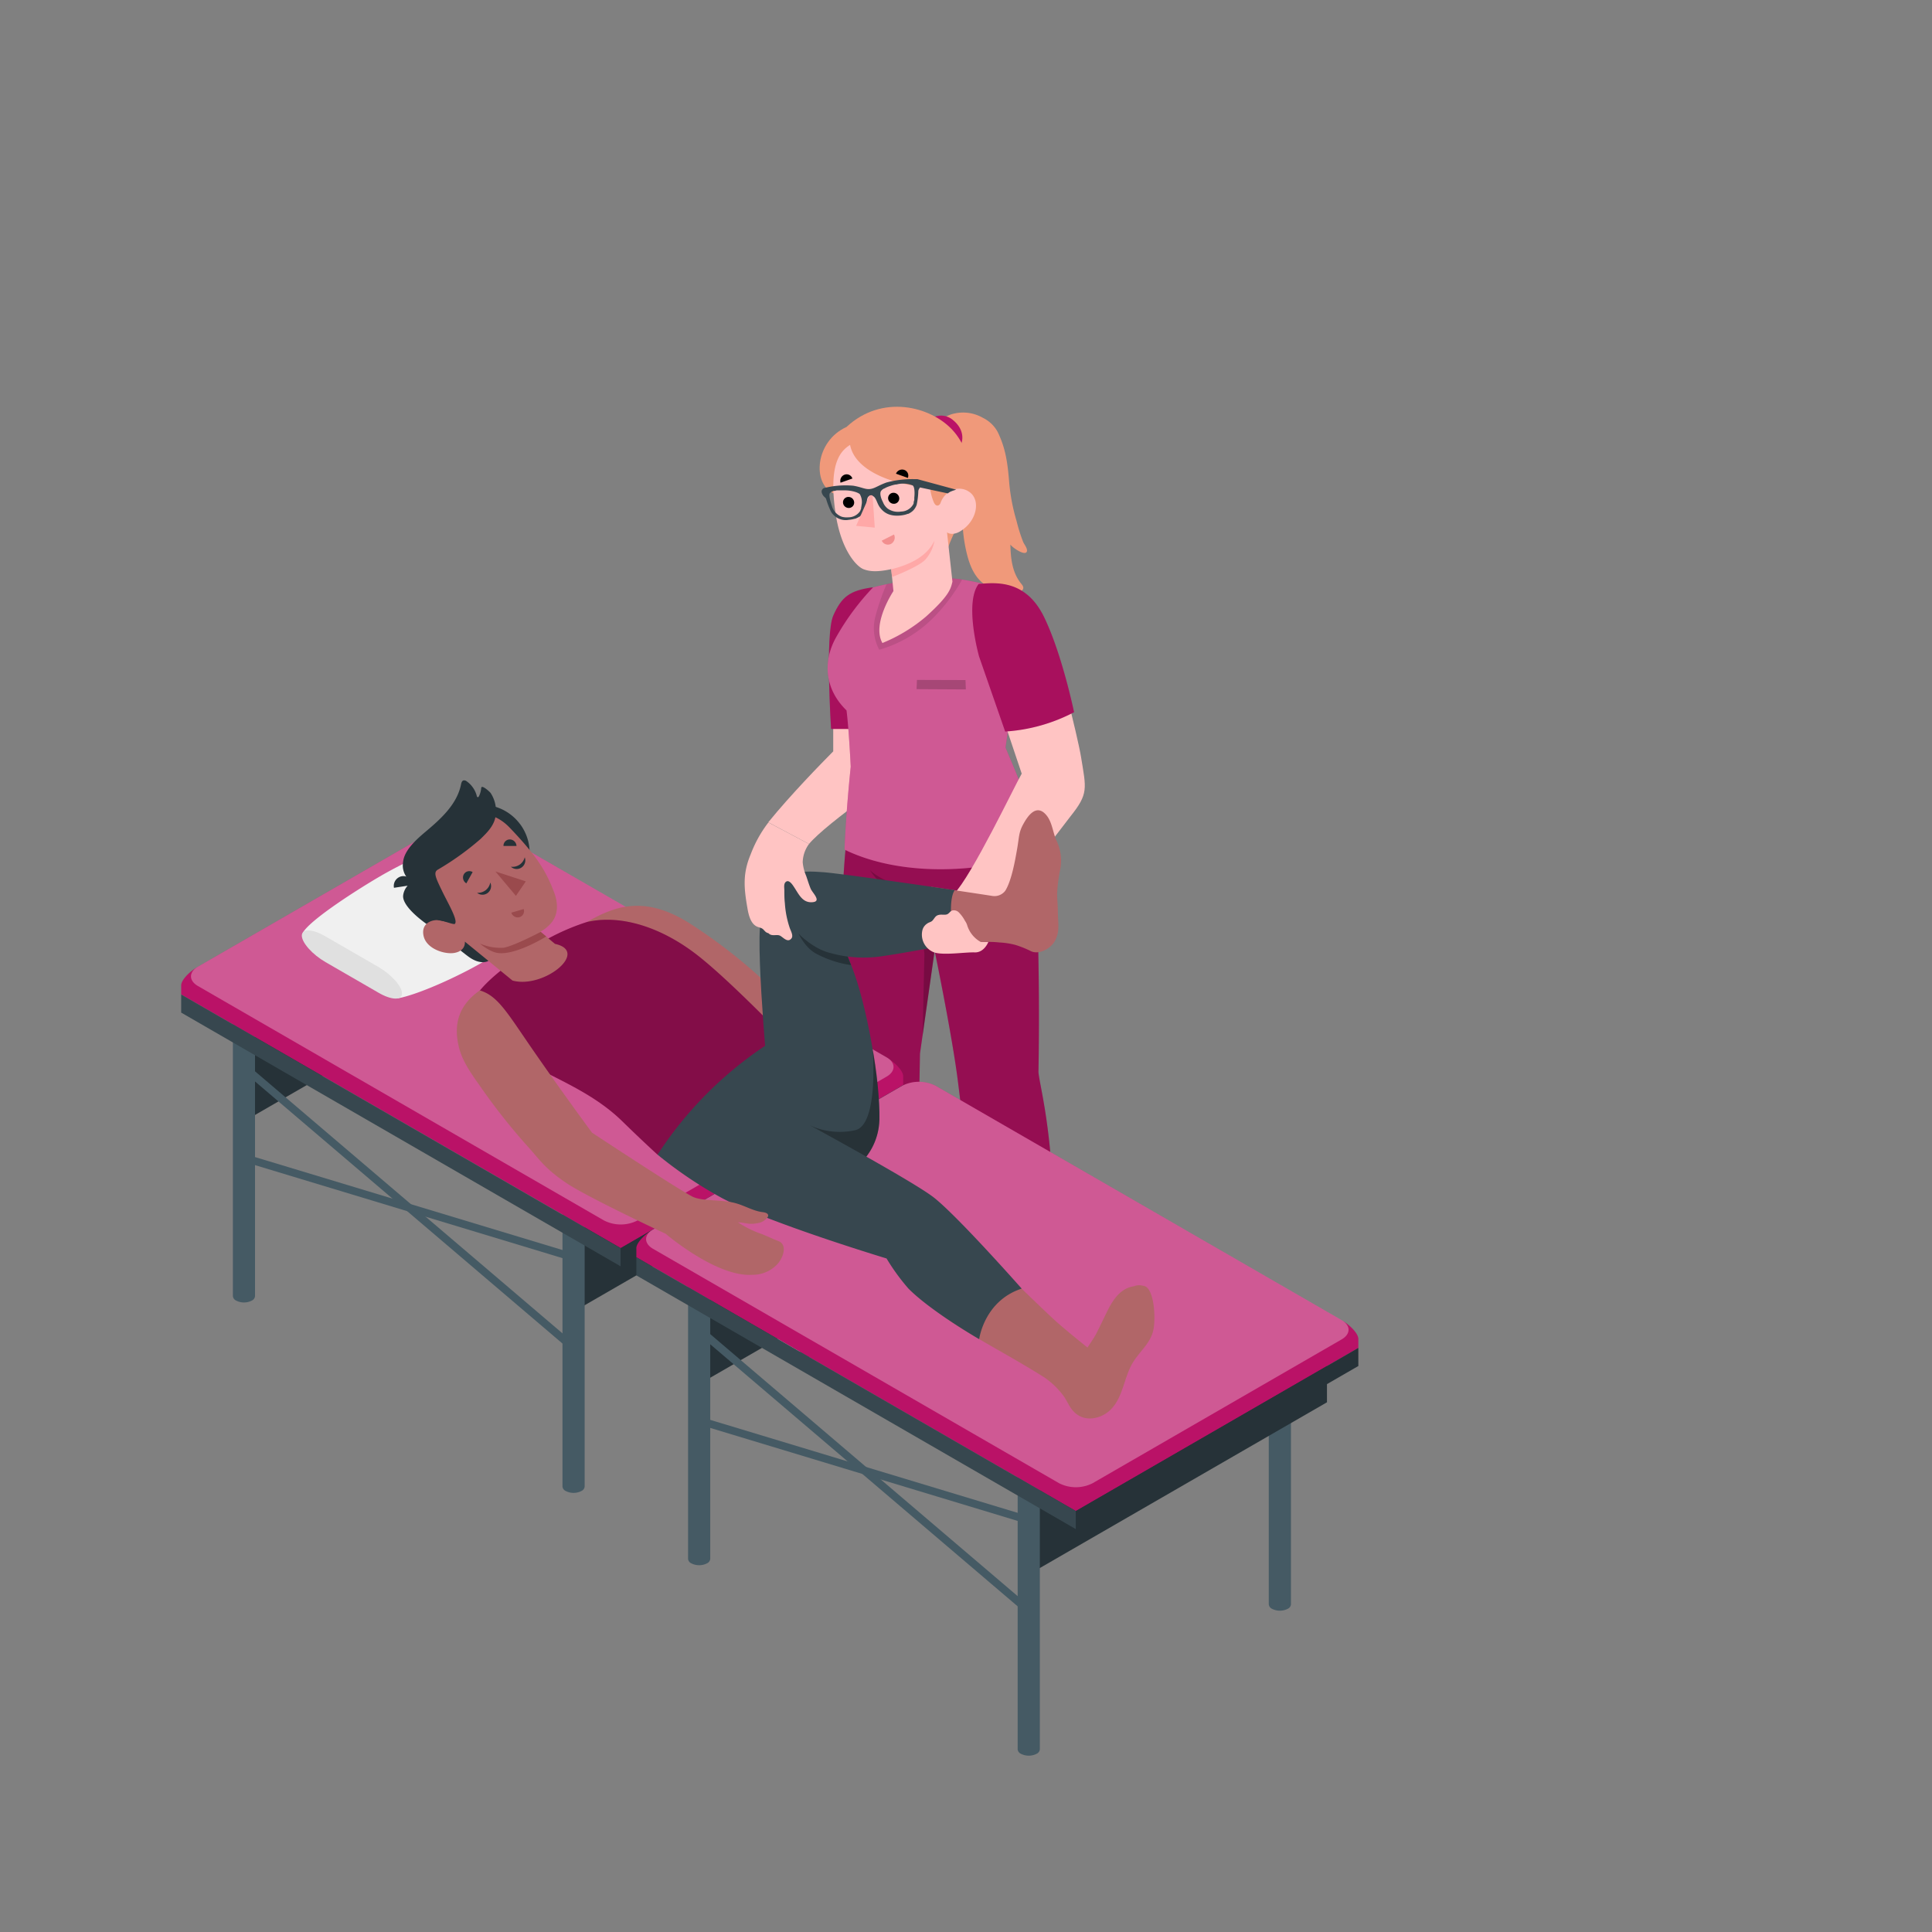 <svg xmlns="http://www.w3.org/2000/svg" xmlns:xlink="http://www.w3.org/1999/xlink" viewBox="0 0 500 500"><rect x="0" y="0" width="500" height="500" fill="#808080" stroke="none"/><defs><clipPath id="freepik--clip-path--inject-20"><path d="M326.45,106.06c0-1.42.94-2.85,2.81-3.93a15,15,0,0,1,13.6,0c1.88,1.08,2.82,2.51,2.82,3.93h0v2.37h0c0,1.42-.94,2.84-2.82,3.92a15,15,0,0,1-13.6,0c-1.87-1.08-2.81-2.5-2.81-3.92h0v-2.37Z" style="fill:none"></path></clipPath></defs><g id="freepik--Characters--inject-20"><g id="freepik--characters--inject-20"><g id="freepik--Character--inject-20"><path d="M199.06,345.26a3.41,3.41,0,0,0,.64,3.44c1.37,1.19,5.41,3.14,10.75,2.45s8.22-2.34,10.36-4.13,5.13-4.31,7.54-4.84a14.49,14.49,0,0,0,5.39-2.21c.72-.69.62-3.77.62-3.77Z" style="fill:#455a64"></path><path d="M232.23,324.34a.86.86,0,0,1,.81.72c.16.85.34,3.32.7,4.72a25,25,0,0,1,.52,7.48c-.29,1.58-3.95,2.68-6.28,3.57a29.6,29.6,0,0,0-7.57,4.78c-2.51,2.06-7.78,4.22-11.26,4.19-4.12,0-8.75-1.36-9.81-3.27-1.31-2.36-.28-3.73,5.82-6.56,1.15-.53,5.21-2.93,6.59-3.8,3.74-2.36,7.45-5.64,9.17-9.8a2.31,2.31,0,0,1,.88-1.28A1.89,1.89,0,0,1,223,325a10.08,10.08,0,0,1,2.94.88c.82.39,2,.85,2,1.89a3.59,3.59,0,0,1-.23,1.07c-.07.21-.13.5.06.63s.41,0,.57-.16a15.53,15.53,0,0,0,1.64-2,6,6,0,0,1,1-1,11,11,0,0,0,1-.68C232.3,325.29,232.22,324.83,232.23,324.34Z" style="fill:#BA1267"></path><path d="M232.23,324.34a.86.86,0,0,1,.81.72c.16.85.34,3.32.7,4.72a25,25,0,0,1,.52,7.48c-.29,1.58-3.95,2.68-6.28,3.57a29.6,29.6,0,0,0-7.57,4.78c-2.51,2.06-7.78,4.22-11.26,4.19-4.12,0-8.75-1.36-9.81-3.27-1.31-2.36-.28-3.73,5.82-6.56,1.15-.53,5.21-2.93,6.59-3.8,3.74-2.36,7.45-5.64,9.17-9.8a2.31,2.31,0,0,1,.88-1.28A1.89,1.89,0,0,1,223,325a10.08,10.08,0,0,1,2.94.88c.82.39,2,.85,2,1.89a3.59,3.59,0,0,1-.23,1.07c-.07.21-.13.5.06.63s.41,0,.57-.16a15.53,15.53,0,0,0,1.64-2,6,6,0,0,1,1-1,11,11,0,0,0,1-.68C232.3,325.29,232.22,324.83,232.23,324.34Z" style="fill:#fff;opacity:0.9"></path><path d="M220.41,345.61a40,40,0,0,1,3.33-2.49h0s-7.18,4.36-10.08,2.38c-1.86-1.28-1-2.83-.93-3.32s-4.56-2.62-6.38-2.83h0c-.5.28-.93.5-1.19.62-6.1,2.83-7.13,4.2-5.82,6.56,1.06,1.91,4.42,3.4,9.74,3.4C212.55,349.93,217.9,347.67,220.41,345.61Z" style="fill:#BA1267;opacity:0.8"></path><path d="M220.41,345.61a40,40,0,0,1,3.33-2.49h0s-7.18,4.36-10.08,2.38c-1.86-1.28-1-2.83-.93-3.32s-4.56-2.62-6.38-2.83h0c-.5.28-.93.5-1.19.62-6.1,2.83-7.13,4.2-5.82,6.56,1.06,1.91,4.42,3.4,9.74,3.4C212.55,349.93,217.9,347.67,220.41,345.61Z" style="fill:#fff;opacity:0.8"></path><path d="M213.23,340.73c-3.79,1.52-2.18,2.23-1.11,2.38s7.44-3.58,11.34-6.66c4.06-3.21,6.62-6.73,8.13-7.91.56-.44,1.17-1,1.71-1.48-.1-.84-.18-1.6-.26-2a.86.86,0,0,0-.81-.72c0,.49.07,1-.3,1.32a11,11,0,0,1-1,.68,5.62,5.62,0,0,0-1,1,15.53,15.53,0,0,1-1.64,2C225,333.5,217,339.22,213.23,340.73Z" style="fill:#BA1267"></path><path d="M212.39,342.55a.34.34,0,0,0,.23-.08.38.38,0,0,0,.06-.53,9,9,0,0,0-7-2.74.38.38,0,0,0-.34.41.38.38,0,0,0,.42.34,8.38,8.38,0,0,1,6.29,2.47A.36.36,0,0,0,212.39,342.55Z" style="fill:#fafafa"></path><path d="M215.7,340.52a.35.35,0,0,0,.23-.09.38.38,0,0,0,.06-.53,9.06,9.06,0,0,0-7-2.74.39.39,0,0,0-.34.42.38.38,0,0,0,.42.33,8.38,8.38,0,0,1,6.29,2.47A.37.37,0,0,0,215.7,340.52Z" style="fill:#fafafa"></path><path d="M219,338.59a.35.35,0,0,0,.23-.09.37.37,0,0,0,.06-.52,9,9,0,0,0-7-2.74.37.37,0,0,0-.34.41.38.38,0,0,0,.42.33,8.38,8.38,0,0,1,6.29,2.47A.37.37,0,0,0,219,338.59Z" style="fill:#fafafa"></path><path d="M222.07,336.39a.36.36,0,0,0,.24-.09.38.38,0,0,0,.05-.53,9.07,9.07,0,0,0-7-2.74.38.38,0,0,0-.33.42.37.37,0,0,0,.41.33,8.36,8.36,0,0,1,6.29,2.47A.38.38,0,0,0,222.07,336.39Z" style="fill:#fafafa"></path><path d="M225.08,334.18a.34.34,0,0,0,.23-.08.38.38,0,0,0,.06-.53c-1.47-1.86-4.8-3.08-7.59-2.77a.37.37,0,0,0,.08.74c2.51-.27,5.62.85,6.92,2.5A.41.41,0,0,0,225.08,334.18Z" style="fill:#fafafa"></path><path d="M255.42,361.89c-.15,3.62.17,6.07,1.23,8.32a5.34,5.34,0,0,0,5.92,2.77c2.51-.37,5.81-1.71,6.82-4.75a19.8,19.8,0,0,0,.87-8.59Z" style="fill:#455a64"></path><path d="M267.77,336.74c1,.19.81,5.06.91,10,.1,5.26,1.43,7.56,1.56,11.88.15,4.93-.33,7.08-2.33,9.86s-8.33,5.05-10.88.53c-2.08-3.68-1.8-7.5-1.09-12.34.73-5,1.29-8.52,1.47-12.35.17-3.67.27-7.23,1.19-7.55,0,.55,0,1.23,0,1.77s-.09,2.39.48,2.46a7.76,7.76,0,0,0,.14-1.37,1.68,1.68,0,0,1,.4-1.15,1.89,1.89,0,0,1,1.17-.38,28,28,0,0,1,3-.16c.51,0,1,0,1.52.08a4.17,4.17,0,0,1,1.25.31.93.93,0,0,1,.5.55,1.51,1.51,0,0,1,0,.56,3.87,3.87,0,0,0,0,1c0,.14.11.33.25.31s.18-.16.2-.28c.06-.59,0-1,.07-1.71,0-.31,0-.75,0-1.07S267.76,337.06,267.77,336.74Z" style="fill:#BA1267"></path><path d="M267.77,336.74c1,.19.81,5.06.91,10,.1,5.26,1.43,7.56,1.56,11.88.15,4.93-.33,7.08-2.33,9.86s-8.33,5.05-10.88.53c-2.08-3.68-1.8-7.5-1.09-12.34.73-5,1.29-8.52,1.47-12.35.17-3.67.27-7.23,1.19-7.55,0,.55,0,1.23,0,1.77s-.09,2.39.48,2.46a7.76,7.76,0,0,0,.14-1.37,1.68,1.68,0,0,1,.4-1.15,1.89,1.89,0,0,1,1.17-.38,28,28,0,0,1,3-.16c.51,0,1,0,1.52.08a4.17,4.17,0,0,1,1.25.31.93.93,0,0,1,.5.55,1.51,1.51,0,0,1,0,.56,3.87,3.87,0,0,0,0,1c0,.14.11.33.25.31s.18-.16.2-.28c.06-.59,0-1,.07-1.71,0-.31,0-.75,0-1.07S267.76,337.06,267.77,336.74Z" style="fill:#fff;opacity:0.9"></path><path d="M270.15,357.18c0,.71.16,5.42-1.19,6.14s-1.85-3-1.85-3-3.12-1.3-8,.27c.16.78-.81,3.2-2,2.54s-1.19-6-1.19-6.1c-.66,4.64-.87,8.35,1.15,11.92,2.55,4.52,8.88,2.24,10.88-.53s2.48-4.93,2.33-9.86C270.23,358.1,270.19,357.63,270.15,357.18Z" style="fill:#BA1267"></path><path d="M270.15,357.18c0,.71.16,5.42-1.19,6.14s-1.85-3-1.85-3-3.12-1.3-8,.27c.16.78-.81,3.2-2,2.54s-1.19-6-1.19-6.1c-.66,4.64-.87,8.35,1.15,11.92,2.55,4.52,8.88,2.24,10.88-.53s2.48-4.93,2.33-9.86C270.23,358.1,270.19,357.63,270.15,357.18Z" style="fill:#fff;opacity:0.8"></path><path d="M266.71,360.63c-.16,1.76,1.64,1.34,2-1.14s-.45-8.51,0-12.78c-.1-4.91.09-9.78-.91-10,0,.06,0,.12,0,.18l-.11,2.48c0,.36,0,.68,0,1.06-.34,3.59-.53,10.58-.55,13.9A56.8,56.8,0,0,1,266.71,360.63Z" style="fill:#BA1267"></path><path d="M259.66,360.63a56.8,56.8,0,0,1-.34-6.27c0-3.29-.21-10.2-.54-13.81a8.9,8.9,0,0,1-.15-2c0-.5,0-1.13,0-1.65,0,0,0-.07,0-.11-.66.24-.9,2.18-1,4.63,0,1.42,0,3.19.14,5.33.44,4.27-.34,10.34,0,12.82S259.81,362.39,259.66,360.63Z" style="fill:#BA1267"></path><path d="M259,360.76a.32.32,0,0,0,.14,0,12,12,0,0,1,7.85,0,.37.37,0,0,0,.48-.21.39.39,0,0,0-.22-.49,12.5,12.5,0,0,0-8.39,0,.37.37,0,0,0-.2.49A.36.36,0,0,0,259,360.76Z" style="fill:#fafafa"></path><path d="M258.54,356.85l.12,0a14.73,14.73,0,0,1,8.78,0,.38.38,0,0,0,.48-.24.38.38,0,0,0-.23-.48,15.38,15.38,0,0,0-9.28,0,.38.38,0,0,0-.23.48A.39.39,0,0,0,258.54,356.85Z" style="fill:#fafafa"></path><path d="M267.57,353.15a.38.38,0,0,0,.34-.22.39.39,0,0,0-.19-.5c-4.36-2-9.06-.13-9.25-.05a.36.36,0,0,0-.21.49.37.37,0,0,0,.49.2s4.6-1.8,8.66.05A.41.41,0,0,0,267.57,353.15Z" style="fill:#fafafa"></path><path d="M267.65,349.7a.39.39,0,0,0,.34-.21.37.37,0,0,0-.18-.5,11.6,11.6,0,0,0-9.43-.1.37.37,0,0,0-.18.5.38.38,0,0,0,.5.17,11.1,11.1,0,0,1,8.79.11A.45.45,0,0,0,267.65,349.7Z" style="fill:#fafafa"></path><path d="M267.73,345.83a.39.39,0,0,0,.34-.21.38.38,0,0,0-.17-.5c-4.48-2.21-9.31-.1-9.52,0a.38.38,0,0,0,.31.69c.05,0,4.71-2.06,8.87,0A.35.35,0,0,0,267.73,345.83Z" style="fill:#ebebeb"></path><path d="M262.21,200.2a69.43,69.43,0,0,1,5.32,20c1.93,25,1.22,57.24,1.22,57.24.22,2.62,1.88,8.56,3,20.07,1.32,13.6-1.29,50.11-1.29,50.11s-8.14,4.85-14.47-.67c0,0-6.4-53.77-8.11-67.3-1.49-11.8-6-33.62-6-33.62l-3.79,26.63s-.3,18-.61,24.9c-.37,8-2.22,31.84-2.22,31.84s-11.18,3.79-16.17-1.58c0,0-.83-47-1-56.64-.33-18.85-1.08-42,2-61.81Z" style="fill:#BA1267"></path><path d="M262.21,200.2a69.43,69.43,0,0,1,5.32,20c1.93,25,1.22,57.24,1.22,57.24.22,2.62,1.88,8.56,3,20.07,1.32,13.6-1.29,50.11-1.29,50.11s-8.14,4.85-14.47-.67c0,0-6.4-53.77-8.11-67.3-1.49-11.8-6-33.62-6-33.62l-3.79,26.63s-.3,18-.61,24.9c-.37,8-2.22,31.84-2.22,31.84s-11.18,3.79-16.17-1.58c0,0-.83-47-1-56.64-.33-18.85-1.08-42,2-61.81Z" style="opacity:0.2"></path><path d="M241.89,246l-2-15.13s-10.15-1.36-14.75-5.68a16.68,16.68,0,0,0,12,7.56l2.1,14-.47,21.37Z" style="opacity:0.2"></path><path d="M231.06,178.38l-15.42,2.39v13.68c-3.19,3.22-11.14,11.37-16.81,18.36l10.54,5.61c2.21-2.66,8.4-7.56,14.17-11.72,6-4.3,7.52-7.59,7.52-7.59C231.91,197.59,231.06,178.38,231.06,178.38Z" style="fill:#ffc4c3"></path><path d="M225.89,152c-6,.81-8.08,2.45-10.24,7.31s-.57,29.34-.57,29.34h18.56Z" style="fill:#BA1267"></path><path d="M225.89,152c-6,.81-8.08,2.45-10.24,7.31s-.57,29.34-.57,29.34h18.56Z" style="opacity:0.1"></path><path d="M219.08,183.85c.63,4.92,1.09,14.57,1.09,14.57-1.31,12.68-1.61,21.46-1.61,21.46,19.21,9.35,46.67,3.74,50.09-.53-2.23-12.29-5.62-19-8.42-25.89l3.13-22S255,165,255.21,151.27c0,0-6.63-1.77-11-1.65-11.45.31-18.29,2.42-18.29,2.42a64.24,64.24,0,0,0-9.41,12.67C213,170.76,213.18,178.12,219.08,183.85Z" style="fill:#BA1267"></path><g style="opacity:0.3"><path d="M219.08,183.85c.63,4.92,1.09,14.57,1.09,14.57-1.31,12.68-1.61,21.46-1.61,21.46,19.21,9.35,46.67,3.74,50.09-.53-2.23-12.29-5.62-19-8.42-25.89l3.13-22S255,165,255.21,151.27c0,0-6.63-1.77-11-1.65-11.45.31-18.29,2.42-18.29,2.42a64.24,64.24,0,0,0-9.41,12.67C213,170.76,213.18,178.12,219.08,183.85Z" style="fill:#fff"></path></g><path d="M244.18,149.62a88.44,88.44,0,0,0-14.74,1.57,58.58,58.58,0,0,0-3,8.8,11.8,11.8,0,0,0,1.11,8.16,32,32,0,0,0,14.16-8.45A45.63,45.63,0,0,0,249,150,29.06,29.06,0,0,0,244.18,149.62Z" style="opacity:0.1"></path><polygon points="237.31 175.96 249.87 176 249.96 178.42 237.21 178.35 237.31 175.96" style="opacity:0.2"></polygon><path d="M247.08,107a10.25,10.25,0,0,1,7.28,1.13,8.66,8.66,0,0,1,3.84,3.66c2,4.13,2.57,7.76,3,13.33a50.44,50.44,0,0,0,1.88,9.69,42.93,42.93,0,0,0,1.7,5.41c.28.66,1.12,1.65,1,2.39-.28,1.56-3.94-1-4.29-1.7.07,3.54.44,7.16,2.68,10,.27.36.69.76.66,1.25-.09,1.35-2.73,1.21-3.61,1.14a13,13,0,0,1-6.33-2c-2.7-1.84-3.94-5-4.69-8.08a41.2,41.2,0,0,1-.94-5.53,67.56,67.56,0,0,1-.25-7.26,33.16,33.16,0,0,0-.57-7.71c-.58-2.44-2.93-3.88-4-6.12a13.4,13.4,0,0,1-1.51-7.32A7.82,7.82,0,0,1,247.08,107Z" style="fill:#f0997a"></path><path d="M248.8,114.78c.56-1.6.33-4-2.09-6a4.72,4.72,0,0,0-4.81-.92Z" style="fill:#BA1267"></path><path d="M245,143.72c-.16-1.88,2.18-6,4.05-10.67,2.6-6.48,3.1-15.65-2.55-21.77s-18.19-9.38-27.44-.77c-8.05,3.63-9,14.61-3.34,17.17Z" style="fill:#f0997a"></path><path d="M220,115.14c-2.38,1.52-5.61,4.6-3.82,17.29,1.39,9.93,5.48,14.16,7.28,14.87s3.91.7,7.2,0l.56,5.67s-5.68,8.49-2.85,13.44a41.66,41.66,0,0,0,11.3-6.86c6.21-5.59,6.37-7.29,6.82-9l-1.4-12.78s1.78,1.53,5-1.48c2.65-2.49,3.42-6.55,1.21-8.63a4.54,4.54,0,0,0-4.35-1,5.59,5.59,0,0,0-3.52,3.45,1.08,1.08,0,0,1-.67.72.8.8,0,0,1-.7-.23,2.31,2.31,0,0,1-.41-.65,13.45,13.45,0,0,1-1-4.28C237.32,126.54,221.65,123.82,220,115.14Z" style="fill:#ffc4c3"></path><path d="M212.67,127.49a2.37,2.37,0,0,0,.81,1.22,1.13,1.13,0,0,1,.32.43,20.76,20.76,0,0,0,1.32,3.39,4.43,4.43,0,0,0,4.56,2,6.88,6.88,0,0,0,1.44-.26l.11,0a4.64,4.64,0,0,0,1.14-.54l.06,0,.1-.07.12-.09.1-.09.12-.11.11-.11a2.29,2.29,0,0,0,.21-.23,5,5,0,0,0,.8-1.43c.47-1.29.12-3,1.11-3.29l.12,0,.13,0c1.38-.13,1.44,1.75,2.37,3s2.34,2.39,5.34,2.1l.39-.05.3-.05a4.62,4.62,0,0,0,.71-.17l.22-.07.21-.08.14,0a4.68,4.68,0,0,0,.77-.43l.25-.19a3.35,3.35,0,0,0,.43-.41,4.1,4.1,0,0,0,.76-1.33,19.58,19.58,0,0,0,.42-3.55,1.36,1.36,0,0,1,.18-.53l.25-.4,7.2,1.54a4.89,4.89,0,0,1,.63-.42,11,11,0,0,1,1.55-.54L237.41,124h-.74a25.76,25.76,0,0,0-7.28.88c-2.24.82-3,1.55-4.26,1.68s-2.06-.48-4.32-.86a22.46,22.46,0,0,0-6.86.45l-.67.14A1,1,0,0,0,212.67,127.49Zm15.34-.41a1.93,1.93,0,0,1,.6-.55l.11-.07.07,0,.31-.17.28-.14a8.34,8.34,0,0,1,1-.38l.38-.13c.33-.1.66-.18,1-.25l.24,0a6.58,6.58,0,0,1,4.19.24c.57.36.54,2.19.43,3.13v.14c0,.12,0,.25,0,.38s0,.16-.05.24h0a3.45,3.45,0,0,1-.11.4h0c0,.05,0,.09,0,.14l0,.08a1,1,0,0,0,0,.1,1.17,1.17,0,0,0-.05.11l-.06.13c0,.05,0,.09-.07.14l-.09.14a3.66,3.66,0,0,1-3,1.63,4.64,4.64,0,0,1-3.41-.73h0a3.91,3.91,0,0,1-1.28-1.73C227.93,128.86,227.64,127.68,228,127.08Zm-13.19.49a2.11,2.11,0,0,1,.51-.36l0,0,.23-.11.15-.06.11,0,.08,0h0l.12,0,.51-.13.27,0,.17,0,.12,0,.36,0,.13,0h.12c.32,0,.67,0,1,0,1.6,0,3.33.49,3.83,1a4,4,0,0,1,.45,2.76,5.54,5.54,0,0,1-.12.71.08.08,0,0,0,0,.05s0,0,0,.08a.06.06,0,0,0,0,0l0,.09-.07.18a1,1,0,0,1-.07.15s0,0,0,.06l-.06.1a.41.41,0,0,1,0,.09h0a3.67,3.67,0,0,1-3.15,1.7,4.51,4.51,0,0,1-1.71-.17,4.16,4.16,0,0,1-2.5-2.74C214.91,129.8,214.4,128,214.82,127.57Z" style="fill:#37474f"></path><path d="M229.84,128.92a1.48,1.48,0,0,0,1.45,1.46,1.39,1.39,0,0,0,1.44-1.38,1.49,1.49,0,0,0-1.45-1.47A1.39,1.39,0,0,0,229.84,128.92Z"></path><path d="M231.37,138.33l-3.17,1.59a1.74,1.74,0,0,0,2.36.85A1.85,1.85,0,0,0,231.37,138.33Z" style="fill:#f28f8f"></path><path d="M217.53,124.92l3.07-1.08a1.56,1.56,0,0,0-2-1A1.71,1.71,0,0,0,217.53,124.92Z"></path><path d="M231.88,122.59l3.07,1.09a1.56,1.56,0,0,0-.93-2.07A1.72,1.72,0,0,0,231.88,122.59Z"></path><path d="M218.17,130a1.48,1.48,0,0,0,1.44,1.46,1.39,1.39,0,0,0,1.45-1.39,1.48,1.48,0,0,0-1.45-1.46A1.39,1.39,0,0,0,218.17,130Z"></path><path d="M225.82,128.23l.57,8.32-4.83-.46,3.46-7.83A1.22,1.22,0,0,1,225.82,128.23Z" style="fill:#ffa8a7"></path><path d="M230.64,147.33c3.46-.86,9-2.7,11.19-7.41a9.64,9.64,0,0,1-2.52,5.08c-2.08,1.92-8.47,4.34-8.47,4.34Z" style="fill:#ffa8a7"></path><path d="M279.76,195.84c-.78-4.85-6.61-28.6-9.16-34.54-3.7-8.62-7.85-10.31-15.39-10-6.1,5.72.15,22,1.48,25.92l7.73,23c-1.81,3.1-12.92,26.44-17.55,31.14L259,234.69c2.88-3.4,15-19.53,18-23.37C281.75,205.38,281.12,204.19,279.76,195.84Z" style="fill:#ffc4c3"></path><path d="M253.27,151.14c5-.48,12.38-.91,17,8.68s7.7,24.5,7.7,24.5a44.41,44.41,0,0,1-17.83,5l-6.75-19.41S249.49,156.1,253.27,151.14Z" style="fill:#BA1267"></path><path d="M253.27,151.14c5-.48,12.38-.91,17,8.68s7.7,24.5,7.7,24.5a44.41,44.41,0,0,1-17.83,5l-6.75-19.41S249.49,156.1,253.27,151.14Z" style="opacity:0.1"></path></g><g id="freepik--massage-table--inject-20"><g id="freepik--Table--inject-20"><path d="M334.1,415.19V334.76h-5.74v80.43h0a1.42,1.42,0,0,0,.84,1.17,4.47,4.47,0,0,0,4.06,0A1.4,1.4,0,0,0,334.1,415.19Z" style="fill:#455a64"></path><polygon points="266.24 407.46 343.42 362.91 343.42 339.45 266.24 384.01 266.24 407.46" style="fill:#263238"></polygon><path d="M269.11,452.71V372.29h-5.74v80.42h0a1.41,1.41,0,0,0,.84,1.17,4.47,4.47,0,0,0,4.06,0A1.41,1.41,0,0,0,269.11,452.71Z" style="fill:#455a64"></path><path d="M248.8,365.94V285.51h-5.74v80.43h0a1.42,1.42,0,0,0,.84,1.17,4.47,4.47,0,0,0,4.06,0A1.42,1.42,0,0,0,248.8,365.94Z" style="fill:#455a64"></path><polygon points="180.94 358.21 258.12 313.66 258.12 290.2 180.94 334.76 180.94 358.21" style="fill:#263238"></polygon><path d="M183.81,403.46V323h-5.74v80.42h0a1.41,1.41,0,0,0,.84,1.17,4.47,4.47,0,0,0,4.06,0A1.41,1.41,0,0,0,183.81,403.46Z" style="fill:#455a64"></path><polygon points="148.44 339.45 225.62 294.89 225.62 271.44 148.44 316 148.44 339.45" style="fill:#263238"></polygon><path d="M216.31,347.18V266.75h-5.75v80.43h0a1.42,1.42,0,0,0,.84,1.17,4.47,4.47,0,0,0,4.06,0A1.42,1.42,0,0,0,216.31,347.18Z" style="fill:#455a64"></path><path d="M151.31,384.7V304.28h-5.74V384.7h0a1.42,1.42,0,0,0,.84,1.17,4.47,4.47,0,0,0,4.06,0A1.42,1.42,0,0,0,151.31,384.7Z" style="fill:#455a64"></path><path d="M131,297.93V217.5h-5.74v80.43h0a1.42,1.42,0,0,0,.84,1.17,4.47,4.47,0,0,0,4.06,0A1.42,1.42,0,0,0,131,297.93Z" style="fill:#455a64"></path><polygon points="63.14 290.2 140.32 245.65 140.32 222.19 63.14 266.75 63.14 290.2" style="fill:#263238"></polygon><path d="M66,335.45V255H60.27v80.42h0a1.42,1.42,0,0,0,.84,1.17,4.47,4.47,0,0,0,4.06,0A1.42,1.42,0,0,0,66,335.45Z" style="fill:#455a64"></path><path d="M51.22,250.18,115.68,213a9.57,9.57,0,0,1,8.66,0l105.07,60.66c2.39,1.38,4.33,3.55,4.33,4.85v2.34L160.63,323,46.89,257.37V255C46.89,253.73,48.83,251.56,51.22,250.18Z" style="fill:#BA1267"></path><path d="M165,315.85l64.45-37.22c2.39-1.38,2.39-3.62,0-5L124.34,213a9.57,9.57,0,0,0-8.66,0L51.22,250.18c-2.39,1.38-2.39,3.62,0,5L156.3,315.85A9.57,9.57,0,0,0,165,315.85Z" style="fill:#fff;opacity:0.3"></path><polygon points="46.89 257.37 46.89 262.06 160.63 327.73 160.63 323.04 46.89 257.37" style="fill:#37474f"></polygon><polygon points="233.74 280.82 233.74 285.51 160.63 327.73 160.63 323.04 233.74 280.82" style="fill:#263238"></polygon><path d="M169,318.19,233.48,281a9.57,9.57,0,0,1,8.66,0l105.07,60.66c2.39,1.38,4.33,3.55,4.33,4.85v2.34l-73.11,42.22L164.69,325.38V323C164.69,321.74,166.63,319.57,169,318.19Z" style="fill:#BA1267"></path><path d="M282.76,383.86l64.45-37.22c2.39-1.38,2.39-3.62,0-5L242.14,281a9.57,9.57,0,0,0-8.66,0L169,318.19c-2.39,1.38-2.39,3.62,0,5L274.1,383.86A9.57,9.57,0,0,0,282.76,383.86Z" style="fill:#fff;opacity:0.3"></path><polygon points="164.69 325.38 164.69 330.07 278.43 395.74 278.43 391.05 164.69 325.38" style="fill:#37474f"></polygon><polygon points="351.54 348.83 351.54 353.52 278.43 395.74 278.43 391.05 351.54 348.83" style="fill:#263238"></polygon><path d="M266.24,417.85a1,1,0,0,1-.65-.24l-85.3-72.71a1,1,0,0,1,1.3-1.52l85.3,72.7a1,1,0,0,1,.11,1.41A1,1,0,0,1,266.24,417.85Z" style="fill:#455a64"></path><path d="M266.24,394.39a1,1,0,0,1-.29,0l-85.3-25.8a1,1,0,0,1-.67-1.24,1,1,0,0,1,1.25-.67l85.3,25.8a1,1,0,0,1-.29,1.95Z" style="fill:#455a64"></path><path d="M148.44,349.83a1,1,0,0,1-.65-.23l-85.3-72.71a1,1,0,0,1,1.3-1.52l85.3,72.7a1,1,0,0,1,.11,1.41A1,1,0,0,1,148.44,349.83Z" style="fill:#455a64"></path><path d="M148.44,326.38a1,1,0,0,1-.29,0l-85.3-25.8a1,1,0,1,1,.58-1.91l85.3,25.79a1,1,0,0,1-.29,2Z" style="fill:#455a64"></path></g><g id="freepik--Pillow--inject-20"><path d="M143.63,233.87c0-1.84-2.75-4.91-6.14-6.87l-13.65-7.88a9.26,9.26,0,0,0-4.71-1.53h0c-2.93,0-14.67,5.67-20.43,9s-18.33,11.34-20.29,14.74c-.64,1.11,22,17.58,24.81,17,6.17-1.29,17.33-6.6,23-10.09,9.35-5.7,14.64-10.45,16.5-12.47C143.64,234.77,143.63,234.26,143.63,233.87Z" style="fill:#f0f0f0"></path><path d="M84.26,249l13.64,7.88c3.39,2,6.14,2.06,6.14.22s-2.75-4.92-6.14-6.87l-13.64-7.88c-3.4-2-6.15-2.06-6.15-.22S80.86,247.05,84.26,249Z" style="fill:#e0e0e0"></path></g></g><g id="freepik--character--inject-20"><path d="M209.72,269.22a7.09,7.09,0,0,0-.17-.93c-.19-.76-3.57-5.79-3.5-5.88s.15-.07.24.12a137.26,137.26,0,0,0-28-23.69c-11.61-7.25-19.33-4.28-26.32-.26,4.75,3.37,12.25,9,16.92,12.87a158.16,158.16,0,0,0,16.53,12.6c3.38,2.26,5.19,4,11.39,6.24,3,1.08,7.63,3.15,10.87,2A2.68,2.68,0,0,0,209.72,269.22Z" style="fill:#b16668"></path><path d="M135,247.29c-6,4-10.26,7.72-12.56,11.49,4.51,17.54,24.73,17.82,38.64,31.43,5.2,5.09,9.09,8.61,9.09,8.61l36.64-26.42S189.5,254.14,180.22,247s-19.66-10.37-28.3-8.39A58.32,58.32,0,0,0,135,247.29Z" style="fill:#BA1267"></path><path d="M135,247.29c-6,4-10.26,7.72-12.56,11.49,4.51,17.54,24.73,17.82,38.64,31.43,5.2,5.09,9.09,8.61,9.09,8.61l36.64-26.42S189.5,254.14,180.22,247s-19.66-10.37-28.3-8.39A58.32,58.32,0,0,0,135,247.29Z" style="opacity:0.3"></path><path d="M134.55,213.23a12.44,12.44,0,1,0-19.9,14.94c.13.18.28.34.42.51l-1.46,7.43-6.56-7.27a2.74,2.74,0,0,0-3-2.08,2.54,2.54,0,0,0-2.09,3l3.54-.54a4.53,4.53,0,0,0-1.16,2.49c-.31,2.35,3.62,6,8.4,9,0,0,7.41,6.18,8.88,7.13,3,2,4.79.84,4.79.84l-4.94-15.93a12.44,12.44,0,0,0,13.11-19.5Z" style="fill:#263238"></path><path d="M116.92,238.08c-.34.82-2.08.3-3.42.08s-4.6.55-3.89,4,5.55,4.9,8,4.45c3.06-.56,2.69-2.92,2.69-2.92l12.34,10.08h0c8.12,2.2,20-7.54,11-9.49l-3.79-3.15a9.81,9.81,0,0,0,2.47-1.9c2.17-2.22,2.26-5.31,1-8.51-2-5.15-4.13-8.92-11.42-16.53-8-8.34-18.73-.42-21.77,7.53S116.92,238.08,116.92,238.08Z" style="fill:#b16668"></path><path d="M117.69,239.11c-.3.23-2.92-.83-4.19-1-1.77-.16-6.92-9.84-6.92-9.84a5.12,5.12,0,0,1-2.27-5.14c.29-3.08,3.43-5.84,5.61-7.7,4-3.36,8.35-7.17,9.4-12.46.08-.41.24-.91.65-1a1,1,0,0,1,.75.19,6.69,6.69,0,0,1,2.67,3.82c0,.15.12.32.27.33s.24-.14.3-.26a6.09,6.09,0,0,0,.58-2.12c.07-1,2.22,1,2.43,1.29a8.46,8.46,0,0,1,1.19,6.48c-.5,2.2-2.23,3.91-3.81,5.44a72.2,72.2,0,0,1-11,7.9c-1.24.69-.66,2,1,5.42C115.8,233.53,118.7,238.31,117.69,239.11Z" style="fill:#263238"></path><path d="M139.94,241.17s-7,3.69-9.64,4.11a13.57,13.57,0,0,1-6.1-1.09s2.49,2.21,4.79,2.46c4.68.53,12.38-4.29,12.38-4.29Z" style="fill:#9a4a4d"></path><path d="M126.89,228.4a2.23,2.23,0,0,1-3.43,2.66,3.3,3.3,0,0,0,2.22-.67A3.35,3.35,0,0,0,126.89,228.4Z" style="fill:#263238"></path><path d="M135.8,221.87a2.23,2.23,0,0,1-3.59,2.44,3.26,3.26,0,0,0,3.59-2.44Z" style="fill:#263238"></path><path d="M122.32,225.69l-1.63,2.92a1.75,1.75,0,0,1-.65-2.34A1.64,1.64,0,0,1,122.32,225.69Z" style="fill:#263238"></path><path d="M132.33,236.2l3.2-.94a1.64,1.64,0,0,1-1.08,2.1A1.74,1.74,0,0,1,132.33,236.2Z" style="fill:#9a4a4d"></path><path d="M133.67,218.93l-3.37,0a1.63,1.63,0,0,1,1.65-1.68A1.76,1.76,0,0,1,133.67,218.93Z" style="fill:#263238"></path><polygon points="128.22 225.54 133.52 231.85 136.08 228.1 128.22 225.54" style="fill:#9a4a4d"></polygon><path d="M199.32,285.89s-3.81-39.43-2.48-47.37c1.36-8.19,4.7-11.83,10-12.07,6.63,4.37,9.74,14.09,13.59,23.7s7.45,30,7.16,39.63-8.28,16-17,16.8S199.32,285.89,199.32,285.89Z" style="fill:#37474f"></path><path d="M221.35,292.49a18.52,18.52,0,0,1-11.64-1.2l-6.88,8.24c1.76,4.05,4.26,7.36,7.77,7.05,8.68-.76,16.67-7.23,17-16.8a102.92,102.92,0,0,0-1.75-18.23h0S227.48,291,221.35,292.49Z" style="opacity:0.3"></path><path d="M211.15,246.77a27.6,27.6,0,0,0,9.1,3c-1.78-4.45-3.41-8.91-5.32-12.83-.44-.58-.88-1.16-1.33-1.71l-1.43-.79-8.07-.53S205.71,243.74,211.15,246.77Z" style="fill:#263238"></path><path d="M270.66,210.8c-2.49-2.77-4.65.3-5.86,2.53s-1,3.22-1.62,6.66c-.5,2.85-1.4,7.92-3,10.51a3.51,3.51,0,0,1-3.47,1.35c-2.85-.44-8.94-1.36-15.73-2.36l3.68,15.28c5.12-.77,10.12-1.28,14-.86a20.16,20.16,0,0,1,4.15.64,27.64,27.64,0,0,1,4.08,1.65c2,.9,5-.65,6.11-2.67,1.32-2.45.83-4.45.78-7.26,0-1.66-.18-3.35-.2-5a40.48,40.48,0,0,1,.82-6.32,12,12,0,0,0-1-7.45C272.43,215.33,272.31,212.63,270.66,210.8Z" style="fill:#b16668"></path><path d="M212.82,225.71c-2.5-.14-8.58-.86-11.74,3-2.92,4.1,5.75,16,13.79,17.92a32,32,0,0,0,14.09.73c5.51-.78,12.79-2.32,19.42-3.12-2.1-1.22-3.2-11.3-1.28-13.87C235.23,228.64,216.21,225.9,212.82,225.71Z" style="fill:#37474f"></path><path d="M295.81,332.76a3.6,3.6,0,0,0-2.35.12c-3.6.53-5.53,3.7-6.91,6.48-1,2-1.94,4.09-3,6.09-.39.74-2.11,3.29-2.11,3.29s-5.9-4.69-8.6-7.19c-3.29-3-13.51-12.93-19.57-19-9.32-9.38-12.19-12.18-19.93-16.55-7.67-4.7-33.06-16.87-40.94-21.7L173,298.68s5.7,6.16,9.47,8.18c10.93,5.83,33.39,12,48,16.48,4.28,8.53,5.24,11.22,13.49,17.18,7.5,5.41,16.92,10,26.39,16a21.17,21.17,0,0,1,5.08,5c.42.65.81,1.38,1.18,2.05,1.33,2.38,3.32,3.78,6.18,3.49a8,8,0,0,0,5.05-2.68c2.72-3.06,3.06-7.52,5-11.14,1.76-3.34,5-5.44,5.7-9.3C299.14,340.65,298.62,332.91,295.81,332.76Z" style="fill:#b16668"></path><path d="M170.17,298.82A107.42,107.42,0,0,0,187,310.14c12.44,6.51,42.44,15.55,42.44,15.55a54.48,54.48,0,0,0,5.67,7.8c5.89,5.93,18.3,13.08,18.3,13.08s1.27-9.9,11-13.08c0,0-16.13-18.27-22.56-23.44-3.72-3-19.51-11.84-32.13-18.76-.36-15.37-11.71-20.64-11.71-20.64A98.2,98.2,0,0,0,170.17,298.82Z" style="fill:#37474f"></path><path d="M201.47,321.2c-1.25-.47-2.82-1.22-4.22-1.79a28.07,28.07,0,0,1-6.26-3.06c1.86,0,2.72.73,5.32.15a3.79,3.79,0,0,0,2.31-1.45.94.94,0,0,0,.18-.41c.06-.62-.76-.86-1.37-.93-2.49-.3-4.58-1.64-7-2.31-3.53-1-8.24-.48-10.9-1.57s-26.32-16.7-26.32-16.7-7.62-10.29-15.52-21.73c-6.44-9.33-8.87-13.72-13.51-15.08-4.71,3.28-6.5,7.49-5.81,12.59.56,4.16,2.16,7,5.7,11.93A159.32,159.32,0,0,0,137,297.18c2.7,3,4,5.19,9.46,8.91s25.81,13.21,25.81,13.21,13.11,11.21,22.37,10.62a8.76,8.76,0,0,0,6.34-2.55C202.73,325.65,203.87,322.11,201.47,321.2Z" style="fill:#b16668"></path></g><path id="freepik--Hand--inject-20" d="M209.37,218.42a8.31,8.31,0,0,0-1.63,4.72,11.33,11.33,0,0,0,.89,3.52c.39,1.12.72,2.25,1.17,3.33s2.88,3.25.55,3.49c-2.7.28-3.63-2.11-4.91-4-.33-.5-1.17-1.79-1.94-1.34s-.51,1.64-.51,2.26c0,1.11,0,2.22.13,3.32a25,25,0,0,0,1.28,6.48c.27.75,1,2,.4,2.69-1,1.22-2.17-.41-3-.77s-2.1.3-2.91-.6c-.71-.2-.79-.4-1.31-.94s-1.12-.49-1.8-.84c-1.63-.84-2.11-3.28-2.38-4.9-.89-5.15-1.19-8.82.86-13.7a32,32,0,0,1,4.6-8.29" style="fill:#ffc4c3"></path><path id="freepik--hand--inject-20" d="M253.83,243.79a7.44,7.44,0,0,1-3.5-4.26,3.89,3.89,0,0,0-.59-1.21,8.89,8.89,0,0,0-1.67-2.26,1.78,1.78,0,0,0-1.49-.45c-.65.11-.87.75-1.44,1s-1.46,0-2.13.16c-.95.18-1.1.84-1.7,1.49-.37.39-.92.42-1.34.75a2.88,2.88,0,0,0-1.22,1.6,4.92,4.92,0,0,0,3,5.87c2.51.81,8-.09,10.49,0s3.54-2.7,3.54-2.7Z" style="fill:#ffc4c3"></path></g></g></svg>
